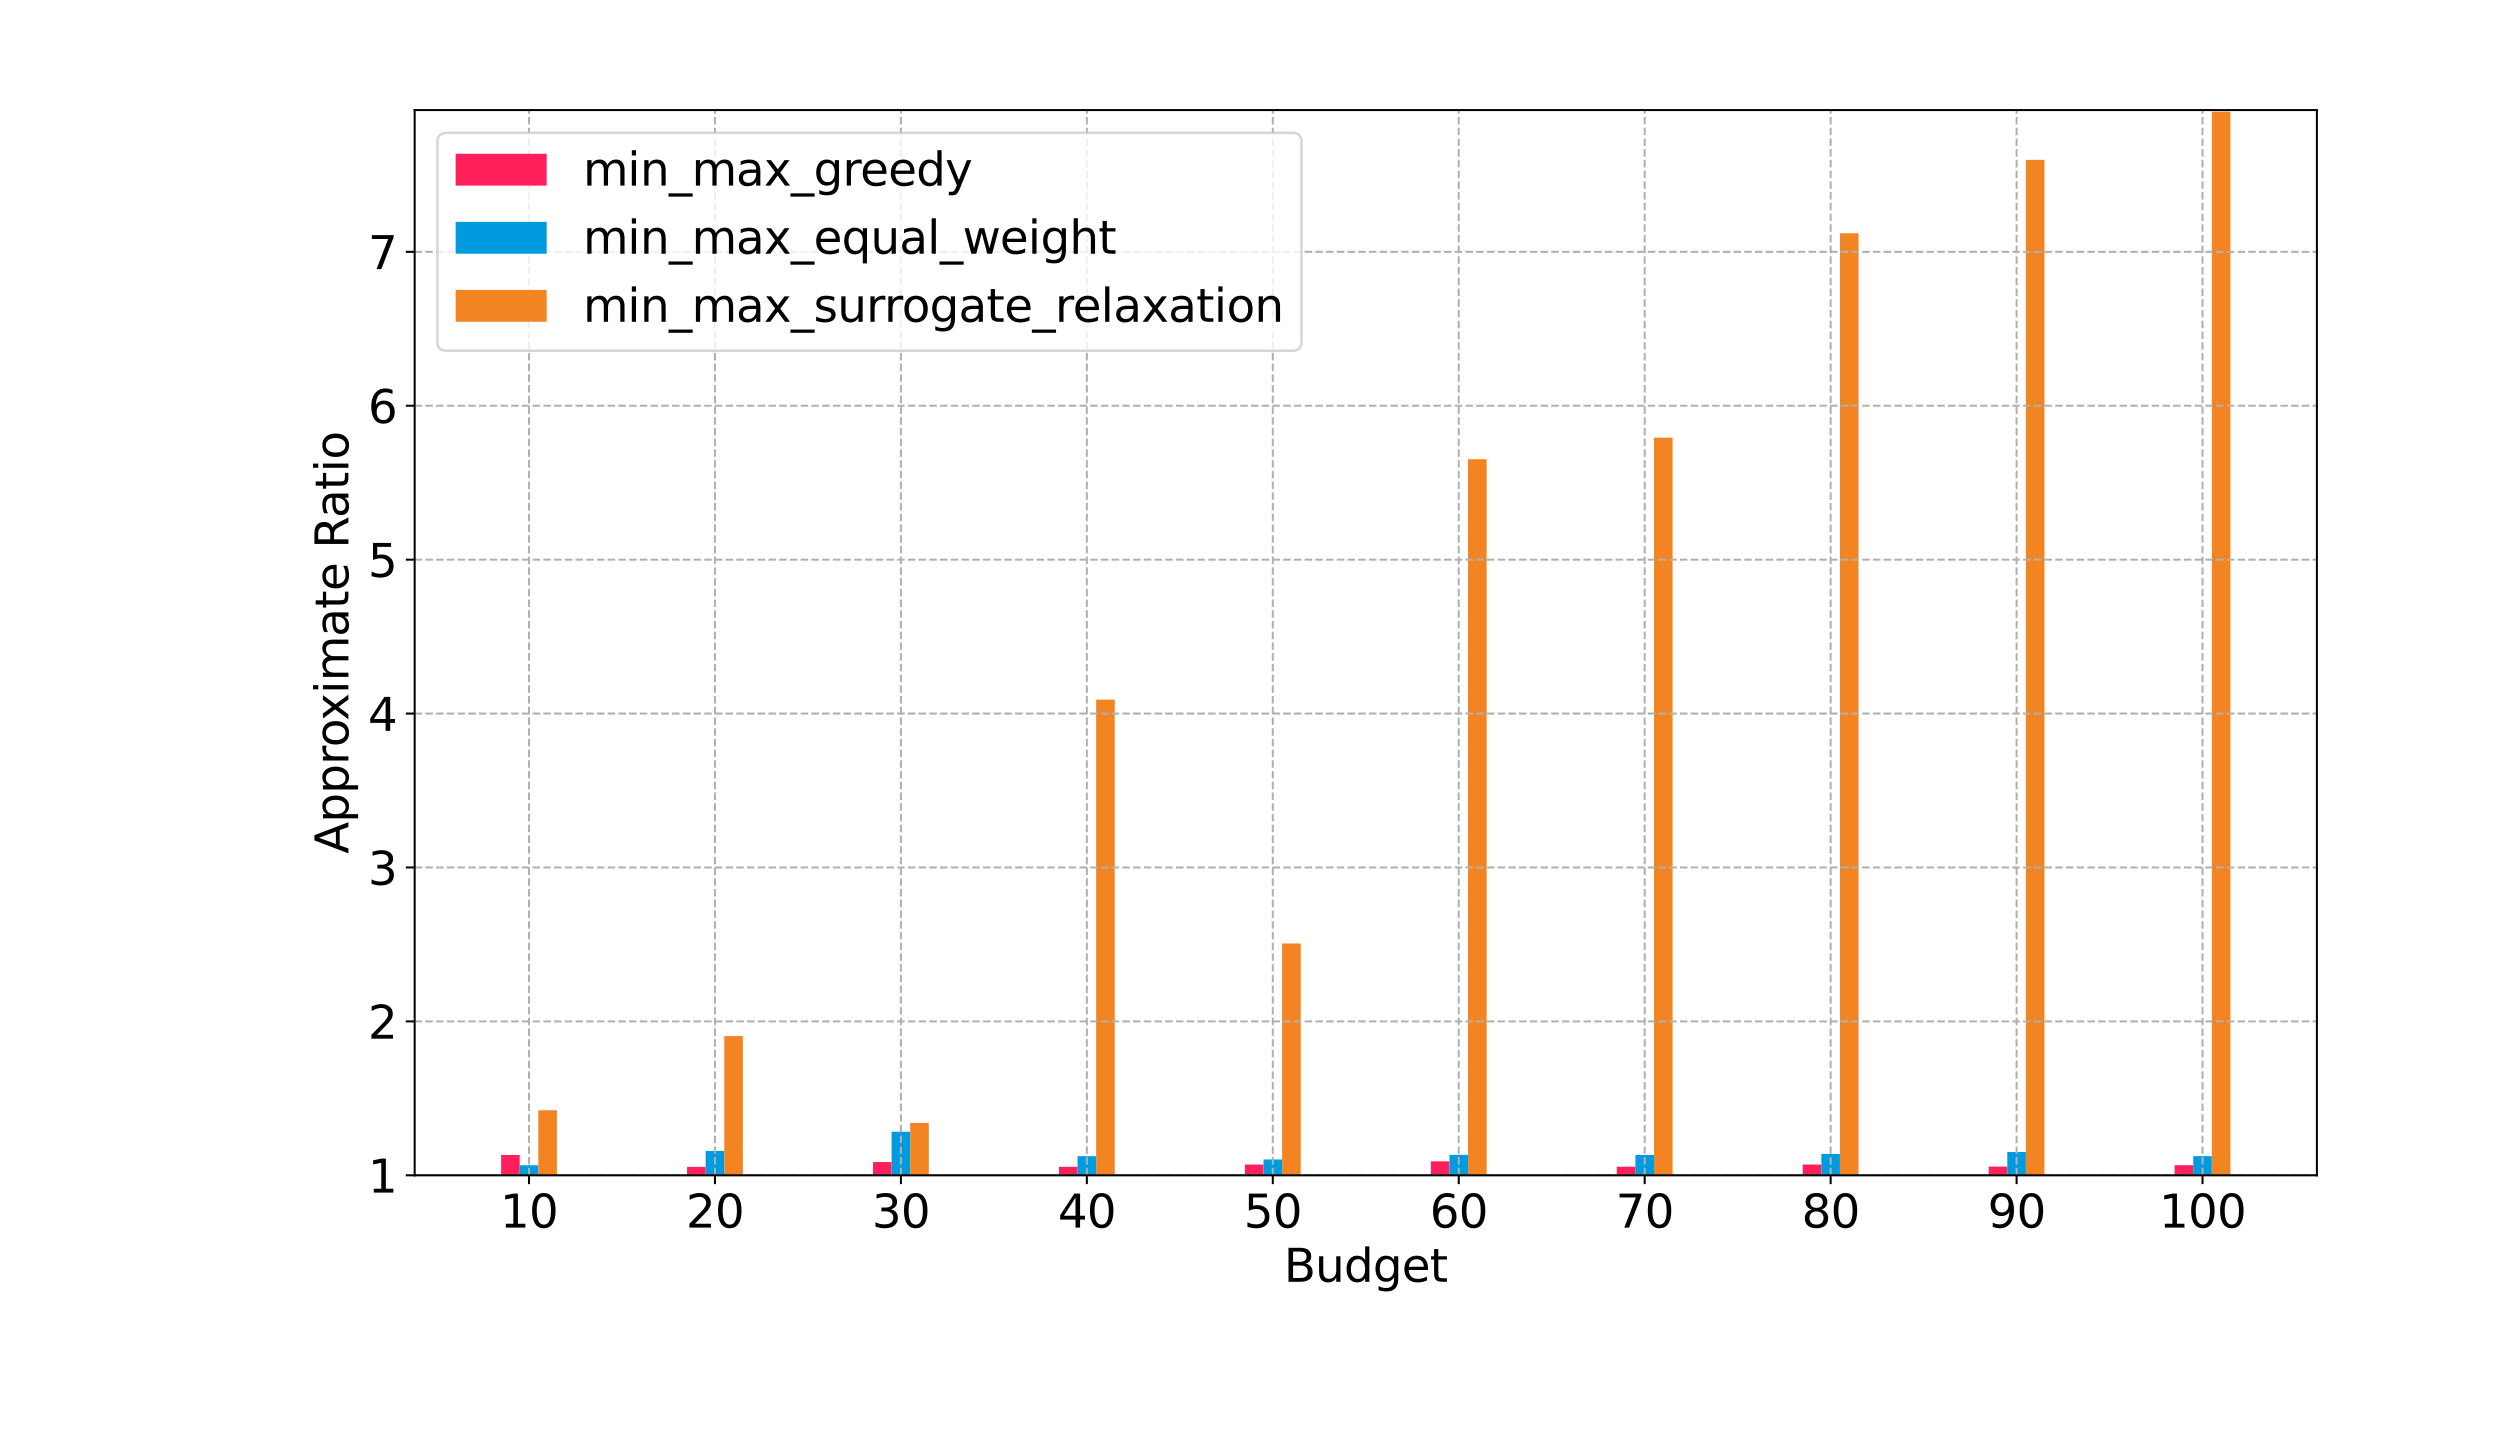 <?xml version="1.0" encoding="utf-8" standalone="no"?>
<!DOCTYPE svg PUBLIC "-//W3C//DTD SVG 1.1//EN"
  "http://www.w3.org/Graphics/SVG/1.1/DTD/svg11.dtd">
<svg height="572.4pt" version="1.1" viewBox="0 0 988.56 572.4" width="988.56pt" xmlns="http://www.w3.org/2000/svg" xmlns:xlink="http://www.w3.org/1999/xlink">
 <defs>
  <style type="text/css">*{stroke-linecap:butt;stroke-linejoin:round;}</style>
 </defs>
 <g id="figure_1">
  <g id="patch_1">
   <path d="M 0 572.4 
L 988.56 572.4 
L 988.56 0 
L 0 0 
z
" style="fill:#ffffff;"/>
  </g>
  <g id="axes_1">
   <g id="patch_2">
    <path d="M 163.966 464.744 
L 916.156 464.744 
L 916.156 43.526 
L 163.966 43.526 
z
" style="fill:#ffffff;"/>
   </g>
   <g id="patch_3">
    <path clip-path="url(#p24f3f952f4)" d="M 198.157 525.604 
L 205.509 525.604 
L 205.509 456.717 
L 198.157 456.717 
z
" style="fill:#ff1f5b;"/>
   </g>
   <g id="patch_4">
    <path clip-path="url(#p24f3f952f4)" d="M 271.684 525.604 
L 279.037 525.604 
L 279.037 461.398 
L 271.684 461.398 
z
" style="fill:#ff1f5b;"/>
   </g>
   <g id="patch_5">
    <path clip-path="url(#p24f3f952f4)" d="M 345.212 525.604 
L 352.565 525.604 
L 352.565 459.515 
L 345.212 459.515 
z
" style="fill:#ff1f5b;"/>
   </g>
   <g id="patch_6">
    <path clip-path="url(#p24f3f952f4)" d="M 418.74 525.604 
L 426.093 525.604 
L 426.093 461.377 
L 418.74 461.377 
z
" style="fill:#ff1f5b;"/>
   </g>
   <g id="patch_7">
    <path clip-path="url(#p24f3f952f4)" d="M 492.268 525.604 
L 499.621 525.604 
L 499.621 460.48 
L 492.268 460.48 
z
" style="fill:#ff1f5b;"/>
   </g>
   <g id="patch_8">
    <path clip-path="url(#p24f3f952f4)" d="M 565.796 525.604 
L 573.148 525.604 
L 573.148 459.227 
L 565.796 459.227 
z
" style="fill:#ff1f5b;"/>
   </g>
   <g id="patch_9">
    <path clip-path="url(#p24f3f952f4)" d="M 639.324 525.604 
L 646.676 525.604 
L 646.676 461.361 
L 639.324 461.361 
z
" style="fill:#ff1f5b;"/>
   </g>
   <g id="patch_10">
    <path clip-path="url(#p24f3f952f4)" d="M 712.851 525.604 
L 720.204 525.604 
L 720.204 460.486 
L 712.851 460.486 
z
" style="fill:#ff1f5b;"/>
   </g>
   <g id="patch_11">
    <path clip-path="url(#p24f3f952f4)" d="M 786.379 525.604 
L 793.732 525.604 
L 793.732 461.311 
L 786.379 461.311 
z
" style="fill:#ff1f5b;"/>
   </g>
   <g id="patch_12">
    <path clip-path="url(#p24f3f952f4)" d="M 859.907 525.604 
L 867.26 525.604 
L 867.26 460.746 
L 859.907 460.746 
z
" style="fill:#ff1f5b;"/>
   </g>
   <g id="patch_13">
    <path clip-path="url(#p24f3f952f4)" d="M 205.509 525.604 
L 212.862 525.604 
L 212.862 460.761 
L 205.509 460.761 
z
" style="fill:#009ade;"/>
   </g>
   <g id="patch_14">
    <path clip-path="url(#p24f3f952f4)" d="M 279.037 525.604 
L 286.39 525.604 
L 286.39 455.105 
L 279.037 455.105 
z
" style="fill:#009ade;"/>
   </g>
   <g id="patch_15">
    <path clip-path="url(#p24f3f952f4)" d="M 352.565 525.604 
L 359.918 525.604 
L 359.918 447.511 
L 352.565 447.511 
z
" style="fill:#009ade;"/>
   </g>
   <g id="patch_16">
    <path clip-path="url(#p24f3f952f4)" d="M 426.093 525.604 
L 433.446 525.604 
L 433.446 457.201 
L 426.093 457.201 
z
" style="fill:#009ade;"/>
   </g>
   <g id="patch_17">
    <path clip-path="url(#p24f3f952f4)" d="M 499.621 525.604 
L 506.973 525.604 
L 506.973 458.481 
L 499.621 458.481 
z
" style="fill:#009ade;"/>
   </g>
   <g id="patch_18">
    <path clip-path="url(#p24f3f952f4)" d="M 573.148 525.604 
L 580.501 525.604 
L 580.501 456.668 
L 573.148 456.668 
z
" style="fill:#009ade;"/>
   </g>
   <g id="patch_19">
    <path clip-path="url(#p24f3f952f4)" d="M 646.676 525.604 
L 654.029 525.604 
L 654.029 456.703 
L 646.676 456.703 
z
" style="fill:#009ade;"/>
   </g>
   <g id="patch_20">
    <path clip-path="url(#p24f3f952f4)" d="M 720.204 525.604 
L 727.557 525.604 
L 727.557 456.296 
L 720.204 456.296 
z
" style="fill:#009ade;"/>
   </g>
   <g id="patch_21">
    <path clip-path="url(#p24f3f952f4)" d="M 793.732 525.604 
L 801.085 525.604 
L 801.085 455.528 
L 793.732 455.528 
z
" style="fill:#009ade;"/>
   </g>
   <g id="patch_22">
    <path clip-path="url(#p24f3f952f4)" d="M 867.26 525.604 
L 874.612 525.604 
L 874.612 457.158 
L 867.26 457.158 
z
" style="fill:#009ade;"/>
   </g>
   <g id="patch_23">
    <path clip-path="url(#p24f3f952f4)" d="M 212.862 525.604 
L 220.215 525.604 
L 220.215 439.018 
L 212.862 439.018 
z
" style="fill:#f28522;"/>
   </g>
   <g id="patch_24">
    <path clip-path="url(#p24f3f952f4)" d="M 286.39 525.604 
L 293.743 525.604 
L 293.743 409.686 
L 286.39 409.686 
z
" style="fill:#f28522;"/>
   </g>
   <g id="patch_25">
    <path clip-path="url(#p24f3f952f4)" d="M 359.918 525.604 
L 367.271 525.604 
L 367.271 444.035 
L 359.918 444.035 
z
" style="fill:#f28522;"/>
   </g>
   <g id="patch_26">
    <path clip-path="url(#p24f3f952f4)" d="M 433.446 525.604 
L 440.798 525.604 
L 440.798 276.628 
L 433.446 276.628 
z
" style="fill:#f28522;"/>
   </g>
   <g id="patch_27">
    <path clip-path="url(#p24f3f952f4)" d="M 506.973 525.604 
L 514.326 525.604 
L 514.326 373.06 
L 506.973 373.06 
z
" style="fill:#f28522;"/>
   </g>
   <g id="patch_28">
    <path clip-path="url(#p24f3f952f4)" d="M 580.501 525.604 
L 587.854 525.604 
L 587.854 181.573 
L 580.501 181.573 
z
" style="fill:#f28522;"/>
   </g>
   <g id="patch_29">
    <path clip-path="url(#p24f3f952f4)" d="M 654.029 525.604 
L 661.382 525.604 
L 661.382 173.076 
L 654.029 173.076 
z
" style="fill:#f28522;"/>
   </g>
   <g id="patch_30">
    <path clip-path="url(#p24f3f952f4)" d="M 727.557 525.604 
L 734.91 525.604 
L 734.91 92.232 
L 727.557 92.232 
z
" style="fill:#f28522;"/>
   </g>
   <g id="patch_31">
    <path clip-path="url(#p24f3f952f4)" d="M 801.085 525.604 
L 808.437 525.604 
L 808.437 63.228 
L 801.085 63.228 
z
" style="fill:#f28522;"/>
   </g>
   <g id="patch_32">
    <path clip-path="url(#p24f3f952f4)" d="M 874.612 525.604 
L 881.965 525.604 
L 881.965 44.135 
L 874.612 44.135 
z
" style="fill:#f28522;"/>
   </g>
   <g id="matplotlib.axis_1">
    <g id="xtick_1">
     <g id="line2d_1">
      <path clip-path="url(#p24f3f952f4)" d="M 209.186 464.744 
L 209.186 43.526 
" style="fill:none;stroke:#b0b0b0;stroke-dasharray:2.96,1.28;stroke-dashoffset:0;stroke-width:0.8;"/>
     </g>
     <g id="line2d_2">
      <defs>
       <path d="M 0 0 
L 0 3.5 
" id="m4745a3b0b4" style="stroke:#000000;stroke-width:0.8;"/>
      </defs>
      <g>
       <use style="stroke:#000000;stroke-width:0.8;" x="209.186" xlink:href="#m4745a3b0b4" y="464.744"/>
      </g>
     </g>
     <g id="text_1">
      <!-- 10 -->
      <g transform="translate(197.733 485.421)scale(0.18 -0.18)">
       <defs>
        <path d="M 794 531 
L 1825 531 
L 1825 4091 
L 703 3866 
L 703 4441 
L 1819 4666 
L 2450 4666 
L 2450 531 
L 3481 531 
L 3481 0 
L 794 0 
L 794 531 
z
" id="DejaVuSans-31" transform="scale(0.016)"/>
        <path d="M 2034 4250 
Q 1547 4250 1301 3770 
Q 1056 3291 1056 2328 
Q 1056 1369 1301 889 
Q 1547 409 2034 409 
Q 2525 409 2770 889 
Q 3016 1369 3016 2328 
Q 3016 3291 2770 3770 
Q 2525 4250 2034 4250 
z
M 2034 4750 
Q 2819 4750 3233 4129 
Q 3647 3509 3647 2328 
Q 3647 1150 3233 529 
Q 2819 -91 2034 -91 
Q 1250 -91 836 529 
Q 422 1150 422 2328 
Q 422 3509 836 4129 
Q 1250 4750 2034 4750 
z
" id="DejaVuSans-30" transform="scale(0.016)"/>
       </defs>
       <use xlink:href="#DejaVuSans-31"/>
       <use x="63.623" xlink:href="#DejaVuSans-30"/>
      </g>
     </g>
    </g>
    <g id="xtick_2">
     <g id="line2d_3">
      <path clip-path="url(#p24f3f952f4)" d="M 282.714 464.744 
L 282.714 43.526 
" style="fill:none;stroke:#b0b0b0;stroke-dasharray:2.96,1.28;stroke-dashoffset:0;stroke-width:0.8;"/>
     </g>
     <g id="line2d_4">
      <g>
       <use style="stroke:#000000;stroke-width:0.8;" x="282.714" xlink:href="#m4745a3b0b4" y="464.744"/>
      </g>
     </g>
     <g id="text_2">
      <!-- 20 -->
      <g transform="translate(271.261 485.421)scale(0.18 -0.18)">
       <defs>
        <path d="M 1228 531 
L 3431 531 
L 3431 0 
L 469 0 
L 469 531 
Q 828 903 1448 1529 
Q 2069 2156 2228 2338 
Q 2531 2678 2651 2914 
Q 2772 3150 2772 3378 
Q 2772 3750 2511 3984 
Q 2250 4219 1831 4219 
Q 1534 4219 1204 4116 
Q 875 4013 500 3803 
L 500 4441 
Q 881 4594 1212 4672 
Q 1544 4750 1819 4750 
Q 2544 4750 2975 4387 
Q 3406 4025 3406 3419 
Q 3406 3131 3298 2873 
Q 3191 2616 2906 2266 
Q 2828 2175 2409 1742 
Q 1991 1309 1228 531 
z
" id="DejaVuSans-32" transform="scale(0.016)"/>
       </defs>
       <use xlink:href="#DejaVuSans-32"/>
       <use x="63.623" xlink:href="#DejaVuSans-30"/>
      </g>
     </g>
    </g>
    <g id="xtick_3">
     <g id="line2d_5">
      <path clip-path="url(#p24f3f952f4)" d="M 356.241 464.744 
L 356.241 43.526 
" style="fill:none;stroke:#b0b0b0;stroke-dasharray:2.96,1.28;stroke-dashoffset:0;stroke-width:0.8;"/>
     </g>
     <g id="line2d_6">
      <g>
       <use style="stroke:#000000;stroke-width:0.8;" x="356.241" xlink:href="#m4745a3b0b4" y="464.744"/>
      </g>
     </g>
     <g id="text_3">
      <!-- 30 -->
      <g transform="translate(344.789 485.421)scale(0.18 -0.18)">
       <defs>
        <path d="M 2597 2516 
Q 3050 2419 3304 2112 
Q 3559 1806 3559 1356 
Q 3559 666 3084 287 
Q 2609 -91 1734 -91 
Q 1441 -91 1130 -33 
Q 819 25 488 141 
L 488 750 
Q 750 597 1062 519 
Q 1375 441 1716 441 
Q 2309 441 2620 675 
Q 2931 909 2931 1356 
Q 2931 1769 2642 2001 
Q 2353 2234 1838 2234 
L 1294 2234 
L 1294 2753 
L 1863 2753 
Q 2328 2753 2575 2939 
Q 2822 3125 2822 3475 
Q 2822 3834 2567 4026 
Q 2313 4219 1838 4219 
Q 1578 4219 1281 4162 
Q 984 4106 628 3988 
L 628 4550 
Q 988 4650 1302 4700 
Q 1616 4750 1894 4750 
Q 2613 4750 3031 4423 
Q 3450 4097 3450 3541 
Q 3450 3153 3228 2886 
Q 3006 2619 2597 2516 
z
" id="DejaVuSans-33" transform="scale(0.016)"/>
       </defs>
       <use xlink:href="#DejaVuSans-33"/>
       <use x="63.623" xlink:href="#DejaVuSans-30"/>
      </g>
     </g>
    </g>
    <g id="xtick_4">
     <g id="line2d_7">
      <path clip-path="url(#p24f3f952f4)" d="M 429.769 464.744 
L 429.769 43.526 
" style="fill:none;stroke:#b0b0b0;stroke-dasharray:2.96,1.28;stroke-dashoffset:0;stroke-width:0.8;"/>
     </g>
     <g id="line2d_8">
      <g>
       <use style="stroke:#000000;stroke-width:0.8;" x="429.769" xlink:href="#m4745a3b0b4" y="464.744"/>
      </g>
     </g>
     <g id="text_4">
      <!-- 40 -->
      <g transform="translate(418.317 485.421)scale(0.18 -0.18)">
       <defs>
        <path d="M 2419 4116 
L 825 1625 
L 2419 1625 
L 2419 4116 
z
M 2253 4666 
L 3047 4666 
L 3047 1625 
L 3713 1625 
L 3713 1100 
L 3047 1100 
L 3047 0 
L 2419 0 
L 2419 1100 
L 313 1100 
L 313 1709 
L 2253 4666 
z
" id="DejaVuSans-34" transform="scale(0.016)"/>
       </defs>
       <use xlink:href="#DejaVuSans-34"/>
       <use x="63.623" xlink:href="#DejaVuSans-30"/>
      </g>
     </g>
    </g>
    <g id="xtick_5">
     <g id="line2d_9">
      <path clip-path="url(#p24f3f952f4)" d="M 503.297 464.744 
L 503.297 43.526 
" style="fill:none;stroke:#b0b0b0;stroke-dasharray:2.96,1.28;stroke-dashoffset:0;stroke-width:0.8;"/>
     </g>
     <g id="line2d_10">
      <g>
       <use style="stroke:#000000;stroke-width:0.8;" x="503.297" xlink:href="#m4745a3b0b4" y="464.744"/>
      </g>
     </g>
     <g id="text_5">
      <!-- 50 -->
      <g transform="translate(491.845 485.421)scale(0.18 -0.18)">
       <defs>
        <path d="M 691 4666 
L 3169 4666 
L 3169 4134 
L 1269 4134 
L 1269 2991 
Q 1406 3038 1543 3061 
Q 1681 3084 1819 3084 
Q 2600 3084 3056 2656 
Q 3513 2228 3513 1497 
Q 3513 744 3044 326 
Q 2575 -91 1722 -91 
Q 1428 -91 1123 -41 
Q 819 9 494 109 
L 494 744 
Q 775 591 1075 516 
Q 1375 441 1709 441 
Q 2250 441 2565 725 
Q 2881 1009 2881 1497 
Q 2881 1984 2565 2268 
Q 2250 2553 1709 2553 
Q 1456 2553 1204 2497 
Q 953 2441 691 2322 
L 691 4666 
z
" id="DejaVuSans-35" transform="scale(0.016)"/>
       </defs>
       <use xlink:href="#DejaVuSans-35"/>
       <use x="63.623" xlink:href="#DejaVuSans-30"/>
      </g>
     </g>
    </g>
    <g id="xtick_6">
     <g id="line2d_11">
      <path clip-path="url(#p24f3f952f4)" d="M 576.825 464.744 
L 576.825 43.526 
" style="fill:none;stroke:#b0b0b0;stroke-dasharray:2.96,1.28;stroke-dashoffset:0;stroke-width:0.8;"/>
     </g>
     <g id="line2d_12">
      <g>
       <use style="stroke:#000000;stroke-width:0.8;" x="576.825" xlink:href="#m4745a3b0b4" y="464.744"/>
      </g>
     </g>
     <g id="text_6">
      <!-- 60 -->
      <g transform="translate(565.372 485.421)scale(0.18 -0.18)">
       <defs>
        <path d="M 2113 2584 
Q 1688 2584 1439 2293 
Q 1191 2003 1191 1497 
Q 1191 994 1439 701 
Q 1688 409 2113 409 
Q 2538 409 2786 701 
Q 3034 994 3034 1497 
Q 3034 2003 2786 2293 
Q 2538 2584 2113 2584 
z
M 3366 4563 
L 3366 3988 
Q 3128 4100 2886 4159 
Q 2644 4219 2406 4219 
Q 1781 4219 1451 3797 
Q 1122 3375 1075 2522 
Q 1259 2794 1537 2939 
Q 1816 3084 2150 3084 
Q 2853 3084 3261 2657 
Q 3669 2231 3669 1497 
Q 3669 778 3244 343 
Q 2819 -91 2113 -91 
Q 1303 -91 875 529 
Q 447 1150 447 2328 
Q 447 3434 972 4092 
Q 1497 4750 2381 4750 
Q 2619 4750 2861 4703 
Q 3103 4656 3366 4563 
z
" id="DejaVuSans-36" transform="scale(0.016)"/>
       </defs>
       <use xlink:href="#DejaVuSans-36"/>
       <use x="63.623" xlink:href="#DejaVuSans-30"/>
      </g>
     </g>
    </g>
    <g id="xtick_7">
     <g id="line2d_13">
      <path clip-path="url(#p24f3f952f4)" d="M 650.353 464.744 
L 650.353 43.526 
" style="fill:none;stroke:#b0b0b0;stroke-dasharray:2.96,1.28;stroke-dashoffset:0;stroke-width:0.8;"/>
     </g>
     <g id="line2d_14">
      <g>
       <use style="stroke:#000000;stroke-width:0.8;" x="650.353" xlink:href="#m4745a3b0b4" y="464.744"/>
      </g>
     </g>
     <g id="text_7">
      <!-- 70 -->
      <g transform="translate(638.9 485.421)scale(0.18 -0.18)">
       <defs>
        <path d="M 525 4666 
L 3525 4666 
L 3525 4397 
L 1831 0 
L 1172 0 
L 2766 4134 
L 525 4134 
L 525 4666 
z
" id="DejaVuSans-37" transform="scale(0.016)"/>
       </defs>
       <use xlink:href="#DejaVuSans-37"/>
       <use x="63.623" xlink:href="#DejaVuSans-30"/>
      </g>
     </g>
    </g>
    <g id="xtick_8">
     <g id="line2d_15">
      <path clip-path="url(#p24f3f952f4)" d="M 723.88 464.744 
L 723.88 43.526 
" style="fill:none;stroke:#b0b0b0;stroke-dasharray:2.96,1.28;stroke-dashoffset:0;stroke-width:0.8;"/>
     </g>
     <g id="line2d_16">
      <g>
       <use style="stroke:#000000;stroke-width:0.8;" x="723.88" xlink:href="#m4745a3b0b4" y="464.744"/>
      </g>
     </g>
     <g id="text_8">
      <!-- 80 -->
      <g transform="translate(712.428 485.421)scale(0.18 -0.18)">
       <defs>
        <path d="M 2034 2216 
Q 1584 2216 1326 1975 
Q 1069 1734 1069 1313 
Q 1069 891 1326 650 
Q 1584 409 2034 409 
Q 2484 409 2743 651 
Q 3003 894 3003 1313 
Q 3003 1734 2745 1975 
Q 2488 2216 2034 2216 
z
M 1403 2484 
Q 997 2584 770 2862 
Q 544 3141 544 3541 
Q 544 4100 942 4425 
Q 1341 4750 2034 4750 
Q 2731 4750 3128 4425 
Q 3525 4100 3525 3541 
Q 3525 3141 3298 2862 
Q 3072 2584 2669 2484 
Q 3125 2378 3379 2068 
Q 3634 1759 3634 1313 
Q 3634 634 3220 271 
Q 2806 -91 2034 -91 
Q 1263 -91 848 271 
Q 434 634 434 1313 
Q 434 1759 690 2068 
Q 947 2378 1403 2484 
z
M 1172 3481 
Q 1172 3119 1398 2916 
Q 1625 2713 2034 2713 
Q 2441 2713 2670 2916 
Q 2900 3119 2900 3481 
Q 2900 3844 2670 4047 
Q 2441 4250 2034 4250 
Q 1625 4250 1398 4047 
Q 1172 3844 1172 3481 
z
" id="DejaVuSans-38" transform="scale(0.016)"/>
       </defs>
       <use xlink:href="#DejaVuSans-38"/>
       <use x="63.623" xlink:href="#DejaVuSans-30"/>
      </g>
     </g>
    </g>
    <g id="xtick_9">
     <g id="line2d_17">
      <path clip-path="url(#p24f3f952f4)" d="M 797.408 464.744 
L 797.408 43.526 
" style="fill:none;stroke:#b0b0b0;stroke-dasharray:2.96,1.28;stroke-dashoffset:0;stroke-width:0.8;"/>
     </g>
     <g id="line2d_18">
      <g>
       <use style="stroke:#000000;stroke-width:0.8;" x="797.408" xlink:href="#m4745a3b0b4" y="464.744"/>
      </g>
     </g>
     <g id="text_9">
      <!-- 90 -->
      <g transform="translate(785.956 485.421)scale(0.18 -0.18)">
       <defs>
        <path d="M 703 97 
L 703 672 
Q 941 559 1184 500 
Q 1428 441 1663 441 
Q 2288 441 2617 861 
Q 2947 1281 2994 2138 
Q 2813 1869 2534 1725 
Q 2256 1581 1919 1581 
Q 1219 1581 811 2004 
Q 403 2428 403 3163 
Q 403 3881 828 4315 
Q 1253 4750 1959 4750 
Q 2769 4750 3195 4129 
Q 3622 3509 3622 2328 
Q 3622 1225 3098 567 
Q 2575 -91 1691 -91 
Q 1453 -91 1209 -44 
Q 966 3 703 97 
z
M 1959 2075 
Q 2384 2075 2632 2365 
Q 2881 2656 2881 3163 
Q 2881 3666 2632 3958 
Q 2384 4250 1959 4250 
Q 1534 4250 1286 3958 
Q 1038 3666 1038 3163 
Q 1038 2656 1286 2365 
Q 1534 2075 1959 2075 
z
" id="DejaVuSans-39" transform="scale(0.016)"/>
       </defs>
       <use xlink:href="#DejaVuSans-39"/>
       <use x="63.623" xlink:href="#DejaVuSans-30"/>
      </g>
     </g>
    </g>
    <g id="xtick_10">
     <g id="line2d_19">
      <path clip-path="url(#p24f3f952f4)" d="M 870.936 464.744 
L 870.936 43.526 
" style="fill:none;stroke:#b0b0b0;stroke-dasharray:2.96,1.28;stroke-dashoffset:0;stroke-width:0.8;"/>
     </g>
     <g id="line2d_20">
      <g>
       <use style="stroke:#000000;stroke-width:0.8;" x="870.936" xlink:href="#m4745a3b0b4" y="464.744"/>
      </g>
     </g>
     <g id="text_10">
      <!-- 100 -->
      <g transform="translate(853.757 485.421)scale(0.18 -0.18)">
       <use xlink:href="#DejaVuSans-31"/>
       <use x="63.623" xlink:href="#DejaVuSans-30"/>
       <use x="127.246" xlink:href="#DejaVuSans-30"/>
      </g>
     </g>
    </g>
    <g id="text_11">
     <!-- Budget -->
     <g transform="translate(507.689 506.842)scale(0.18 -0.18)">
      <defs>
       <path d="M 1259 2228 
L 1259 519 
L 2272 519 
Q 2781 519 3026 730 
Q 3272 941 3272 1375 
Q 3272 1813 3026 2020 
Q 2781 2228 2272 2228 
L 1259 2228 
z
M 1259 4147 
L 1259 2741 
L 2194 2741 
Q 2656 2741 2882 2914 
Q 3109 3088 3109 3444 
Q 3109 3797 2882 3972 
Q 2656 4147 2194 4147 
L 1259 4147 
z
M 628 4666 
L 2241 4666 
Q 2963 4666 3353 4366 
Q 3744 4066 3744 3513 
Q 3744 3084 3544 2831 
Q 3344 2578 2956 2516 
Q 3422 2416 3680 2098 
Q 3938 1781 3938 1306 
Q 3938 681 3513 340 
Q 3088 0 2303 0 
L 628 0 
L 628 4666 
z
" id="DejaVuSans-42" transform="scale(0.016)"/>
       <path d="M 544 1381 
L 544 3500 
L 1119 3500 
L 1119 1403 
Q 1119 906 1312 657 
Q 1506 409 1894 409 
Q 2359 409 2629 706 
Q 2900 1003 2900 1516 
L 2900 3500 
L 3475 3500 
L 3475 0 
L 2900 0 
L 2900 538 
Q 2691 219 2414 64 
Q 2138 -91 1772 -91 
Q 1169 -91 856 284 
Q 544 659 544 1381 
z
M 1991 3584 
L 1991 3584 
z
" id="DejaVuSans-75" transform="scale(0.016)"/>
       <path d="M 2906 2969 
L 2906 4863 
L 3481 4863 
L 3481 0 
L 2906 0 
L 2906 525 
Q 2725 213 2448 61 
Q 2172 -91 1784 -91 
Q 1150 -91 751 415 
Q 353 922 353 1747 
Q 353 2572 751 3078 
Q 1150 3584 1784 3584 
Q 2172 3584 2448 3432 
Q 2725 3281 2906 2969 
z
M 947 1747 
Q 947 1113 1208 752 
Q 1469 391 1925 391 
Q 2381 391 2643 752 
Q 2906 1113 2906 1747 
Q 2906 2381 2643 2742 
Q 2381 3103 1925 3103 
Q 1469 3103 1208 2742 
Q 947 2381 947 1747 
z
" id="DejaVuSans-64" transform="scale(0.016)"/>
       <path d="M 2906 1791 
Q 2906 2416 2648 2759 
Q 2391 3103 1925 3103 
Q 1463 3103 1205 2759 
Q 947 2416 947 1791 
Q 947 1169 1205 825 
Q 1463 481 1925 481 
Q 2391 481 2648 825 
Q 2906 1169 2906 1791 
z
M 3481 434 
Q 3481 -459 3084 -895 
Q 2688 -1331 1869 -1331 
Q 1566 -1331 1297 -1286 
Q 1028 -1241 775 -1147 
L 775 -588 
Q 1028 -725 1275 -790 
Q 1522 -856 1778 -856 
Q 2344 -856 2625 -561 
Q 2906 -266 2906 331 
L 2906 616 
Q 2728 306 2450 153 
Q 2172 0 1784 0 
Q 1141 0 747 490 
Q 353 981 353 1791 
Q 353 2603 747 3093 
Q 1141 3584 1784 3584 
Q 2172 3584 2450 3431 
Q 2728 3278 2906 2969 
L 2906 3500 
L 3481 3500 
L 3481 434 
z
" id="DejaVuSans-67" transform="scale(0.016)"/>
       <path d="M 3597 1894 
L 3597 1613 
L 953 1613 
Q 991 1019 1311 708 
Q 1631 397 2203 397 
Q 2534 397 2845 478 
Q 3156 559 3463 722 
L 3463 178 
Q 3153 47 2828 -22 
Q 2503 -91 2169 -91 
Q 1331 -91 842 396 
Q 353 884 353 1716 
Q 353 2575 817 3079 
Q 1281 3584 2069 3584 
Q 2775 3584 3186 3129 
Q 3597 2675 3597 1894 
z
M 3022 2063 
Q 3016 2534 2758 2815 
Q 2500 3097 2075 3097 
Q 1594 3097 1305 2825 
Q 1016 2553 972 2059 
L 3022 2063 
z
" id="DejaVuSans-65" transform="scale(0.016)"/>
       <path d="M 1172 4494 
L 1172 3500 
L 2356 3500 
L 2356 3053 
L 1172 3053 
L 1172 1153 
Q 1172 725 1289 603 
Q 1406 481 1766 481 
L 2356 481 
L 2356 0 
L 1766 0 
Q 1100 0 847 248 
Q 594 497 594 1153 
L 594 3053 
L 172 3053 
L 172 3500 
L 594 3500 
L 594 4494 
L 1172 4494 
z
" id="DejaVuSans-74" transform="scale(0.016)"/>
      </defs>
      <use xlink:href="#DejaVuSans-42"/>
      <use x="68.604" xlink:href="#DejaVuSans-75"/>
      <use x="131.982" xlink:href="#DejaVuSans-64"/>
      <use x="195.459" xlink:href="#DejaVuSans-67"/>
      <use x="258.936" xlink:href="#DejaVuSans-65"/>
      <use x="320.459" xlink:href="#DejaVuSans-74"/>
     </g>
    </g>
   </g>
   <g id="matplotlib.axis_2">
    <g id="ytick_1">
     <g id="line2d_21">
      <path clip-path="url(#p24f3f952f4)" d="M 163.966 464.744 
L 916.156 464.744 
" style="fill:none;stroke:#b0b0b0;stroke-dasharray:2.96,1.28;stroke-dashoffset:0;stroke-width:0.8;"/>
     </g>
     <g id="line2d_22">
      <defs>
       <path d="M 0 0 
L -3.5 0 
" id="m351b71de8f" style="stroke:#000000;stroke-width:0.8;"/>
      </defs>
      <g>
       <use style="stroke:#000000;stroke-width:0.8;" x="163.966" xlink:href="#m351b71de8f" y="464.744"/>
      </g>
     </g>
     <g id="text_12">
      <!-- 1 -->
      <g transform="translate(145.514 471.582)scale(0.18 -0.18)">
       <use xlink:href="#DejaVuSans-31"/>
      </g>
     </g>
    </g>
    <g id="ytick_2">
     <g id="line2d_23">
      <path clip-path="url(#p24f3f952f4)" d="M 163.966 403.883 
L 916.156 403.883 
" style="fill:none;stroke:#b0b0b0;stroke-dasharray:2.96,1.28;stroke-dashoffset:0;stroke-width:0.8;"/>
     </g>
     <g id="line2d_24">
      <g>
       <use style="stroke:#000000;stroke-width:0.8;" x="163.966" xlink:href="#m351b71de8f" y="403.883"/>
      </g>
     </g>
     <g id="text_13">
      <!-- 2 -->
      <g transform="translate(145.514 410.722)scale(0.18 -0.18)">
       <use xlink:href="#DejaVuSans-32"/>
      </g>
     </g>
    </g>
    <g id="ytick_3">
     <g id="line2d_25">
      <path clip-path="url(#p24f3f952f4)" d="M 163.966 343.022 
L 916.156 343.022 
" style="fill:none;stroke:#b0b0b0;stroke-dasharray:2.96,1.28;stroke-dashoffset:0;stroke-width:0.8;"/>
     </g>
     <g id="line2d_26">
      <g>
       <use style="stroke:#000000;stroke-width:0.8;" x="163.966" xlink:href="#m351b71de8f" y="343.022"/>
      </g>
     </g>
     <g id="text_14">
      <!-- 3 -->
      <g transform="translate(145.514 349.861)scale(0.18 -0.18)">
       <use xlink:href="#DejaVuSans-33"/>
      </g>
     </g>
    </g>
    <g id="ytick_4">
     <g id="line2d_27">
      <path clip-path="url(#p24f3f952f4)" d="M 163.966 282.162 
L 916.156 282.162 
" style="fill:none;stroke:#b0b0b0;stroke-dasharray:2.96,1.28;stroke-dashoffset:0;stroke-width:0.8;"/>
     </g>
     <g id="line2d_28">
      <g>
       <use style="stroke:#000000;stroke-width:0.8;" x="163.966" xlink:href="#m351b71de8f" y="282.162"/>
      </g>
     </g>
     <g id="text_15">
      <!-- 4 -->
      <g transform="translate(145.514 289)scale(0.18 -0.18)">
       <use xlink:href="#DejaVuSans-34"/>
      </g>
     </g>
    </g>
    <g id="ytick_5">
     <g id="line2d_29">
      <path clip-path="url(#p24f3f952f4)" d="M 163.966 221.301 
L 916.156 221.301 
" style="fill:none;stroke:#b0b0b0;stroke-dasharray:2.96,1.28;stroke-dashoffset:0;stroke-width:0.8;"/>
     </g>
     <g id="line2d_30">
      <g>
       <use style="stroke:#000000;stroke-width:0.8;" x="163.966" xlink:href="#m351b71de8f" y="221.301"/>
      </g>
     </g>
     <g id="text_16">
      <!-- 5 -->
      <g transform="translate(145.514 228.139)scale(0.18 -0.18)">
       <use xlink:href="#DejaVuSans-35"/>
      </g>
     </g>
    </g>
    <g id="ytick_6">
     <g id="line2d_31">
      <path clip-path="url(#p24f3f952f4)" d="M 163.966 160.44 
L 916.156 160.44 
" style="fill:none;stroke:#b0b0b0;stroke-dasharray:2.96,1.28;stroke-dashoffset:0;stroke-width:0.8;"/>
     </g>
     <g id="line2d_32">
      <g>
       <use style="stroke:#000000;stroke-width:0.8;" x="163.966" xlink:href="#m351b71de8f" y="160.44"/>
      </g>
     </g>
     <g id="text_17">
      <!-- 6 -->
      <g transform="translate(145.514 167.279)scale(0.18 -0.18)">
       <use xlink:href="#DejaVuSans-36"/>
      </g>
     </g>
    </g>
    <g id="ytick_7">
     <g id="line2d_33">
      <path clip-path="url(#p24f3f952f4)" d="M 163.966 99.579 
L 916.156 99.579 
" style="fill:none;stroke:#b0b0b0;stroke-dasharray:2.96,1.28;stroke-dashoffset:0;stroke-width:0.8;"/>
     </g>
     <g id="line2d_34">
      <g>
       <use style="stroke:#000000;stroke-width:0.8;" x="163.966" xlink:href="#m351b71de8f" y="99.579"/>
      </g>
     </g>
     <g id="text_18">
      <!-- 7 -->
      <g transform="translate(145.514 106.418)scale(0.18 -0.18)">
       <use xlink:href="#DejaVuSans-37"/>
      </g>
     </g>
    </g>
    <g id="text_19">
     <!-- Approximate Ratio -->
     <g transform="translate(137.77 337.579)rotate(-90)scale(0.18 -0.18)">
      <defs>
       <path d="M 2188 4044 
L 1331 1722 
L 3047 1722 
L 2188 4044 
z
M 1831 4666 
L 2547 4666 
L 4325 0 
L 3669 0 
L 3244 1197 
L 1141 1197 
L 716 0 
L 50 0 
L 1831 4666 
z
" id="DejaVuSans-41" transform="scale(0.016)"/>
       <path d="M 1159 525 
L 1159 -1331 
L 581 -1331 
L 581 3500 
L 1159 3500 
L 1159 2969 
Q 1341 3281 1617 3432 
Q 1894 3584 2278 3584 
Q 2916 3584 3314 3078 
Q 3713 2572 3713 1747 
Q 3713 922 3314 415 
Q 2916 -91 2278 -91 
Q 1894 -91 1617 61 
Q 1341 213 1159 525 
z
M 3116 1747 
Q 3116 2381 2855 2742 
Q 2594 3103 2138 3103 
Q 1681 3103 1420 2742 
Q 1159 2381 1159 1747 
Q 1159 1113 1420 752 
Q 1681 391 2138 391 
Q 2594 391 2855 752 
Q 3116 1113 3116 1747 
z
" id="DejaVuSans-70" transform="scale(0.016)"/>
       <path d="M 2631 2963 
Q 2534 3019 2420 3045 
Q 2306 3072 2169 3072 
Q 1681 3072 1420 2755 
Q 1159 2438 1159 1844 
L 1159 0 
L 581 0 
L 581 3500 
L 1159 3500 
L 1159 2956 
Q 1341 3275 1631 3429 
Q 1922 3584 2338 3584 
Q 2397 3584 2469 3576 
Q 2541 3569 2628 3553 
L 2631 2963 
z
" id="DejaVuSans-72" transform="scale(0.016)"/>
       <path d="M 1959 3097 
Q 1497 3097 1228 2736 
Q 959 2375 959 1747 
Q 959 1119 1226 758 
Q 1494 397 1959 397 
Q 2419 397 2687 759 
Q 2956 1122 2956 1747 
Q 2956 2369 2687 2733 
Q 2419 3097 1959 3097 
z
M 1959 3584 
Q 2709 3584 3137 3096 
Q 3566 2609 3566 1747 
Q 3566 888 3137 398 
Q 2709 -91 1959 -91 
Q 1206 -91 779 398 
Q 353 888 353 1747 
Q 353 2609 779 3096 
Q 1206 3584 1959 3584 
z
" id="DejaVuSans-6f" transform="scale(0.016)"/>
       <path d="M 3513 3500 
L 2247 1797 
L 3578 0 
L 2900 0 
L 1881 1375 
L 863 0 
L 184 0 
L 1544 1831 
L 300 3500 
L 978 3500 
L 1906 2253 
L 2834 3500 
L 3513 3500 
z
" id="DejaVuSans-78" transform="scale(0.016)"/>
       <path d="M 603 3500 
L 1178 3500 
L 1178 0 
L 603 0 
L 603 3500 
z
M 603 4863 
L 1178 4863 
L 1178 4134 
L 603 4134 
L 603 4863 
z
" id="DejaVuSans-69" transform="scale(0.016)"/>
       <path d="M 3328 2828 
Q 3544 3216 3844 3400 
Q 4144 3584 4550 3584 
Q 5097 3584 5394 3201 
Q 5691 2819 5691 2113 
L 5691 0 
L 5113 0 
L 5113 2094 
Q 5113 2597 4934 2840 
Q 4756 3084 4391 3084 
Q 3944 3084 3684 2787 
Q 3425 2491 3425 1978 
L 3425 0 
L 2847 0 
L 2847 2094 
Q 2847 2600 2669 2842 
Q 2491 3084 2119 3084 
Q 1678 3084 1418 2786 
Q 1159 2488 1159 1978 
L 1159 0 
L 581 0 
L 581 3500 
L 1159 3500 
L 1159 2956 
Q 1356 3278 1631 3431 
Q 1906 3584 2284 3584 
Q 2666 3584 2933 3390 
Q 3200 3197 3328 2828 
z
" id="DejaVuSans-6d" transform="scale(0.016)"/>
       <path d="M 2194 1759 
Q 1497 1759 1228 1600 
Q 959 1441 959 1056 
Q 959 750 1161 570 
Q 1363 391 1709 391 
Q 2188 391 2477 730 
Q 2766 1069 2766 1631 
L 2766 1759 
L 2194 1759 
z
M 3341 1997 
L 3341 0 
L 2766 0 
L 2766 531 
Q 2569 213 2275 61 
Q 1981 -91 1556 -91 
Q 1019 -91 701 211 
Q 384 513 384 1019 
Q 384 1609 779 1909 
Q 1175 2209 1959 2209 
L 2766 2209 
L 2766 2266 
Q 2766 2663 2505 2880 
Q 2244 3097 1772 3097 
Q 1472 3097 1187 3025 
Q 903 2953 641 2809 
L 641 3341 
Q 956 3463 1253 3523 
Q 1550 3584 1831 3584 
Q 2591 3584 2966 3190 
Q 3341 2797 3341 1997 
z
" id="DejaVuSans-61" transform="scale(0.016)"/>
       <path id="DejaVuSans-20" transform="scale(0.016)"/>
       <path d="M 2841 2188 
Q 3044 2119 3236 1894 
Q 3428 1669 3622 1275 
L 4263 0 
L 3584 0 
L 2988 1197 
Q 2756 1666 2539 1819 
Q 2322 1972 1947 1972 
L 1259 1972 
L 1259 0 
L 628 0 
L 628 4666 
L 2053 4666 
Q 2853 4666 3247 4331 
Q 3641 3997 3641 3322 
Q 3641 2881 3436 2590 
Q 3231 2300 2841 2188 
z
M 1259 4147 
L 1259 2491 
L 2053 2491 
Q 2509 2491 2742 2702 
Q 2975 2913 2975 3322 
Q 2975 3731 2742 3939 
Q 2509 4147 2053 4147 
L 1259 4147 
z
" id="DejaVuSans-52" transform="scale(0.016)"/>
      </defs>
      <use xlink:href="#DejaVuSans-41"/>
      <use x="68.408" xlink:href="#DejaVuSans-70"/>
      <use x="131.885" xlink:href="#DejaVuSans-70"/>
      <use x="195.361" xlink:href="#DejaVuSans-72"/>
      <use x="234.225" xlink:href="#DejaVuSans-6f"/>
      <use x="292.281" xlink:href="#DejaVuSans-78"/>
      <use x="351.461" xlink:href="#DejaVuSans-69"/>
      <use x="379.244" xlink:href="#DejaVuSans-6d"/>
      <use x="476.656" xlink:href="#DejaVuSans-61"/>
      <use x="537.936" xlink:href="#DejaVuSans-74"/>
      <use x="577.145" xlink:href="#DejaVuSans-65"/>
      <use x="638.668" xlink:href="#DejaVuSans-20"/>
      <use x="670.455" xlink:href="#DejaVuSans-52"/>
      <use x="737.688" xlink:href="#DejaVuSans-61"/>
      <use x="798.967" xlink:href="#DejaVuSans-74"/>
      <use x="838.176" xlink:href="#DejaVuSans-69"/>
      <use x="865.959" xlink:href="#DejaVuSans-6f"/>
     </g>
    </g>
   </g>
   <g id="patch_33">
    <path d="M 163.966 464.744 
L 163.966 43.526 
" style="fill:none;stroke:#000000;stroke-linecap:square;stroke-linejoin:miter;stroke-width:0.8;"/>
   </g>
   <g id="patch_34">
    <path d="M 916.156 464.744 
L 916.156 43.526 
" style="fill:none;stroke:#000000;stroke-linecap:square;stroke-linejoin:miter;stroke-width:0.8;"/>
   </g>
   <g id="patch_35">
    <path d="M 163.966 464.744 
L 916.156 464.744 
" style="fill:none;stroke:#000000;stroke-linecap:square;stroke-linejoin:miter;stroke-width:0.8;"/>
   </g>
   <g id="patch_36">
    <path d="M 163.966 43.526 
L 916.156 43.526 
" style="fill:none;stroke:#000000;stroke-linecap:square;stroke-linejoin:miter;stroke-width:0.8;"/>
   </g>
   <g id="legend_1">
    <g id="patch_37">
     <path d="M 176.566 138.69 
L 511.057 138.69 
Q 514.657 138.69 514.657 135.09 
L 514.657 56.126 
Q 514.657 52.526 511.057 52.526 
L 176.566 52.526 
Q 172.966 52.526 172.966 56.126 
L 172.966 135.09 
Q 172.966 138.69 176.566 138.69 
z
" style="fill:#ffffff;opacity:0.8;stroke:#cccccc;stroke-linejoin:miter;"/>
    </g>
    <g id="patch_38">
     <path d="M 180.166 73.403 
L 216.166 73.403 
L 216.166 60.803 
L 180.166 60.803 
z
" style="fill:#ff1f5b;"/>
    </g>
    <g id="text_20">
     <!-- min_max_greedy -->
     <g transform="translate(230.566 73.403)scale(0.18 -0.18)">
      <defs>
       <path d="M 3513 2113 
L 3513 0 
L 2938 0 
L 2938 2094 
Q 2938 2591 2744 2837 
Q 2550 3084 2163 3084 
Q 1697 3084 1428 2787 
Q 1159 2491 1159 1978 
L 1159 0 
L 581 0 
L 581 3500 
L 1159 3500 
L 1159 2956 
Q 1366 3272 1645 3428 
Q 1925 3584 2291 3584 
Q 2894 3584 3203 3211 
Q 3513 2838 3513 2113 
z
" id="DejaVuSans-6e" transform="scale(0.016)"/>
       <path d="M 3263 -1063 
L 3263 -1509 
L -63 -1509 
L -63 -1063 
L 3263 -1063 
z
" id="DejaVuSans-5f" transform="scale(0.016)"/>
       <path d="M 2059 -325 
Q 1816 -950 1584 -1140 
Q 1353 -1331 966 -1331 
L 506 -1331 
L 506 -850 
L 844 -850 
Q 1081 -850 1212 -737 
Q 1344 -625 1503 -206 
L 1606 56 
L 191 3500 
L 800 3500 
L 1894 763 
L 2988 3500 
L 3597 3500 
L 2059 -325 
z
" id="DejaVuSans-79" transform="scale(0.016)"/>
      </defs>
      <use xlink:href="#DejaVuSans-6d"/>
      <use x="97.412" xlink:href="#DejaVuSans-69"/>
      <use x="125.195" xlink:href="#DejaVuSans-6e"/>
      <use x="188.574" xlink:href="#DejaVuSans-5f"/>
      <use x="238.574" xlink:href="#DejaVuSans-6d"/>
      <use x="335.986" xlink:href="#DejaVuSans-61"/>
      <use x="397.266" xlink:href="#DejaVuSans-78"/>
      <use x="456.445" xlink:href="#DejaVuSans-5f"/>
      <use x="506.445" xlink:href="#DejaVuSans-67"/>
      <use x="569.922" xlink:href="#DejaVuSans-72"/>
      <use x="608.785" xlink:href="#DejaVuSans-65"/>
      <use x="670.309" xlink:href="#DejaVuSans-65"/>
      <use x="731.832" xlink:href="#DejaVuSans-64"/>
      <use x="795.309" xlink:href="#DejaVuSans-79"/>
     </g>
    </g>
    <g id="patch_39">
     <path d="M 180.166 100.325 
L 216.166 100.325 
L 216.166 87.725 
L 180.166 87.725 
z
" style="fill:#009ade;"/>
    </g>
    <g id="text_21">
     <!-- min_max_equal_weight -->
     <g transform="translate(230.566 100.325)scale(0.18 -0.18)">
      <defs>
       <path d="M 947 1747 
Q 947 1113 1208 752 
Q 1469 391 1925 391 
Q 2381 391 2643 752 
Q 2906 1113 2906 1747 
Q 2906 2381 2643 2742 
Q 2381 3103 1925 3103 
Q 1469 3103 1208 2742 
Q 947 2381 947 1747 
z
M 2906 525 
Q 2725 213 2448 61 
Q 2172 -91 1784 -91 
Q 1150 -91 751 415 
Q 353 922 353 1747 
Q 353 2572 751 3078 
Q 1150 3584 1784 3584 
Q 2172 3584 2448 3432 
Q 2725 3281 2906 2969 
L 2906 3500 
L 3481 3500 
L 3481 -1331 
L 2906 -1331 
L 2906 525 
z
" id="DejaVuSans-71" transform="scale(0.016)"/>
       <path d="M 603 4863 
L 1178 4863 
L 1178 0 
L 603 0 
L 603 4863 
z
" id="DejaVuSans-6c" transform="scale(0.016)"/>
       <path d="M 269 3500 
L 844 3500 
L 1563 769 
L 2278 3500 
L 2956 3500 
L 3675 769 
L 4391 3500 
L 4966 3500 
L 4050 0 
L 3372 0 
L 2619 2869 
L 1863 0 
L 1184 0 
L 269 3500 
z
" id="DejaVuSans-77" transform="scale(0.016)"/>
       <path d="M 3513 2113 
L 3513 0 
L 2938 0 
L 2938 2094 
Q 2938 2591 2744 2837 
Q 2550 3084 2163 3084 
Q 1697 3084 1428 2787 
Q 1159 2491 1159 1978 
L 1159 0 
L 581 0 
L 581 4863 
L 1159 4863 
L 1159 2956 
Q 1366 3272 1645 3428 
Q 1925 3584 2291 3584 
Q 2894 3584 3203 3211 
Q 3513 2838 3513 2113 
z
" id="DejaVuSans-68" transform="scale(0.016)"/>
      </defs>
      <use xlink:href="#DejaVuSans-6d"/>
      <use x="97.412" xlink:href="#DejaVuSans-69"/>
      <use x="125.195" xlink:href="#DejaVuSans-6e"/>
      <use x="188.574" xlink:href="#DejaVuSans-5f"/>
      <use x="238.574" xlink:href="#DejaVuSans-6d"/>
      <use x="335.986" xlink:href="#DejaVuSans-61"/>
      <use x="397.266" xlink:href="#DejaVuSans-78"/>
      <use x="456.445" xlink:href="#DejaVuSans-5f"/>
      <use x="506.445" xlink:href="#DejaVuSans-65"/>
      <use x="567.969" xlink:href="#DejaVuSans-71"/>
      <use x="631.445" xlink:href="#DejaVuSans-75"/>
      <use x="694.824" xlink:href="#DejaVuSans-61"/>
      <use x="756.104" xlink:href="#DejaVuSans-6c"/>
      <use x="783.887" xlink:href="#DejaVuSans-5f"/>
      <use x="833.887" xlink:href="#DejaVuSans-77"/>
      <use x="915.674" xlink:href="#DejaVuSans-65"/>
      <use x="977.197" xlink:href="#DejaVuSans-69"/>
      <use x="1004.98" xlink:href="#DejaVuSans-67"/>
      <use x="1068.457" xlink:href="#DejaVuSans-68"/>
      <use x="1131.836" xlink:href="#DejaVuSans-74"/>
     </g>
    </g>
    <g id="patch_40">
     <path d="M 180.166 127.246 
L 216.166 127.246 
L 216.166 114.646 
L 180.166 114.646 
z
" style="fill:#f28522;"/>
    </g>
    <g id="text_22">
     <!-- min_max_surrogate_relaxation -->
     <g transform="translate(230.566 127.246)scale(0.18 -0.18)">
      <defs>
       <path d="M 2834 3397 
L 2834 2853 
Q 2591 2978 2328 3040 
Q 2066 3103 1784 3103 
Q 1356 3103 1142 2972 
Q 928 2841 928 2578 
Q 928 2378 1081 2264 
Q 1234 2150 1697 2047 
L 1894 2003 
Q 2506 1872 2764 1633 
Q 3022 1394 3022 966 
Q 3022 478 2636 193 
Q 2250 -91 1575 -91 
Q 1294 -91 989 -36 
Q 684 19 347 128 
L 347 722 
Q 666 556 975 473 
Q 1284 391 1588 391 
Q 1994 391 2212 530 
Q 2431 669 2431 922 
Q 2431 1156 2273 1281 
Q 2116 1406 1581 1522 
L 1381 1569 
Q 847 1681 609 1914 
Q 372 2147 372 2553 
Q 372 3047 722 3315 
Q 1072 3584 1716 3584 
Q 2034 3584 2315 3537 
Q 2597 3491 2834 3397 
z
" id="DejaVuSans-73" transform="scale(0.016)"/>
      </defs>
      <use xlink:href="#DejaVuSans-6d"/>
      <use x="97.412" xlink:href="#DejaVuSans-69"/>
      <use x="125.195" xlink:href="#DejaVuSans-6e"/>
      <use x="188.574" xlink:href="#DejaVuSans-5f"/>
      <use x="238.574" xlink:href="#DejaVuSans-6d"/>
      <use x="335.986" xlink:href="#DejaVuSans-61"/>
      <use x="397.266" xlink:href="#DejaVuSans-78"/>
      <use x="456.445" xlink:href="#DejaVuSans-5f"/>
      <use x="506.445" xlink:href="#DejaVuSans-73"/>
      <use x="558.545" xlink:href="#DejaVuSans-75"/>
      <use x="621.924" xlink:href="#DejaVuSans-72"/>
      <use x="661.287" xlink:href="#DejaVuSans-72"/>
      <use x="700.15" xlink:href="#DejaVuSans-6f"/>
      <use x="761.332" xlink:href="#DejaVuSans-67"/>
      <use x="824.809" xlink:href="#DejaVuSans-61"/>
      <use x="886.088" xlink:href="#DejaVuSans-74"/>
      <use x="925.297" xlink:href="#DejaVuSans-65"/>
      <use x="986.82" xlink:href="#DejaVuSans-5f"/>
      <use x="1036.82" xlink:href="#DejaVuSans-72"/>
      <use x="1075.684" xlink:href="#DejaVuSans-65"/>
      <use x="1137.207" xlink:href="#DejaVuSans-6c"/>
      <use x="1164.99" xlink:href="#DejaVuSans-61"/>
      <use x="1226.27" xlink:href="#DejaVuSans-78"/>
      <use x="1285.449" xlink:href="#DejaVuSans-61"/>
      <use x="1346.729" xlink:href="#DejaVuSans-74"/>
      <use x="1385.938" xlink:href="#DejaVuSans-69"/>
      <use x="1413.721" xlink:href="#DejaVuSans-6f"/>
      <use x="1474.902" xlink:href="#DejaVuSans-6e"/>
     </g>
    </g>
   </g>
  </g>
 </g>
 <defs>
  <clipPath id="p24f3f952f4">
   <rect height="421.217" width="752.189" x="163.966" y="43.526"/>
  </clipPath>
 </defs>
</svg>

